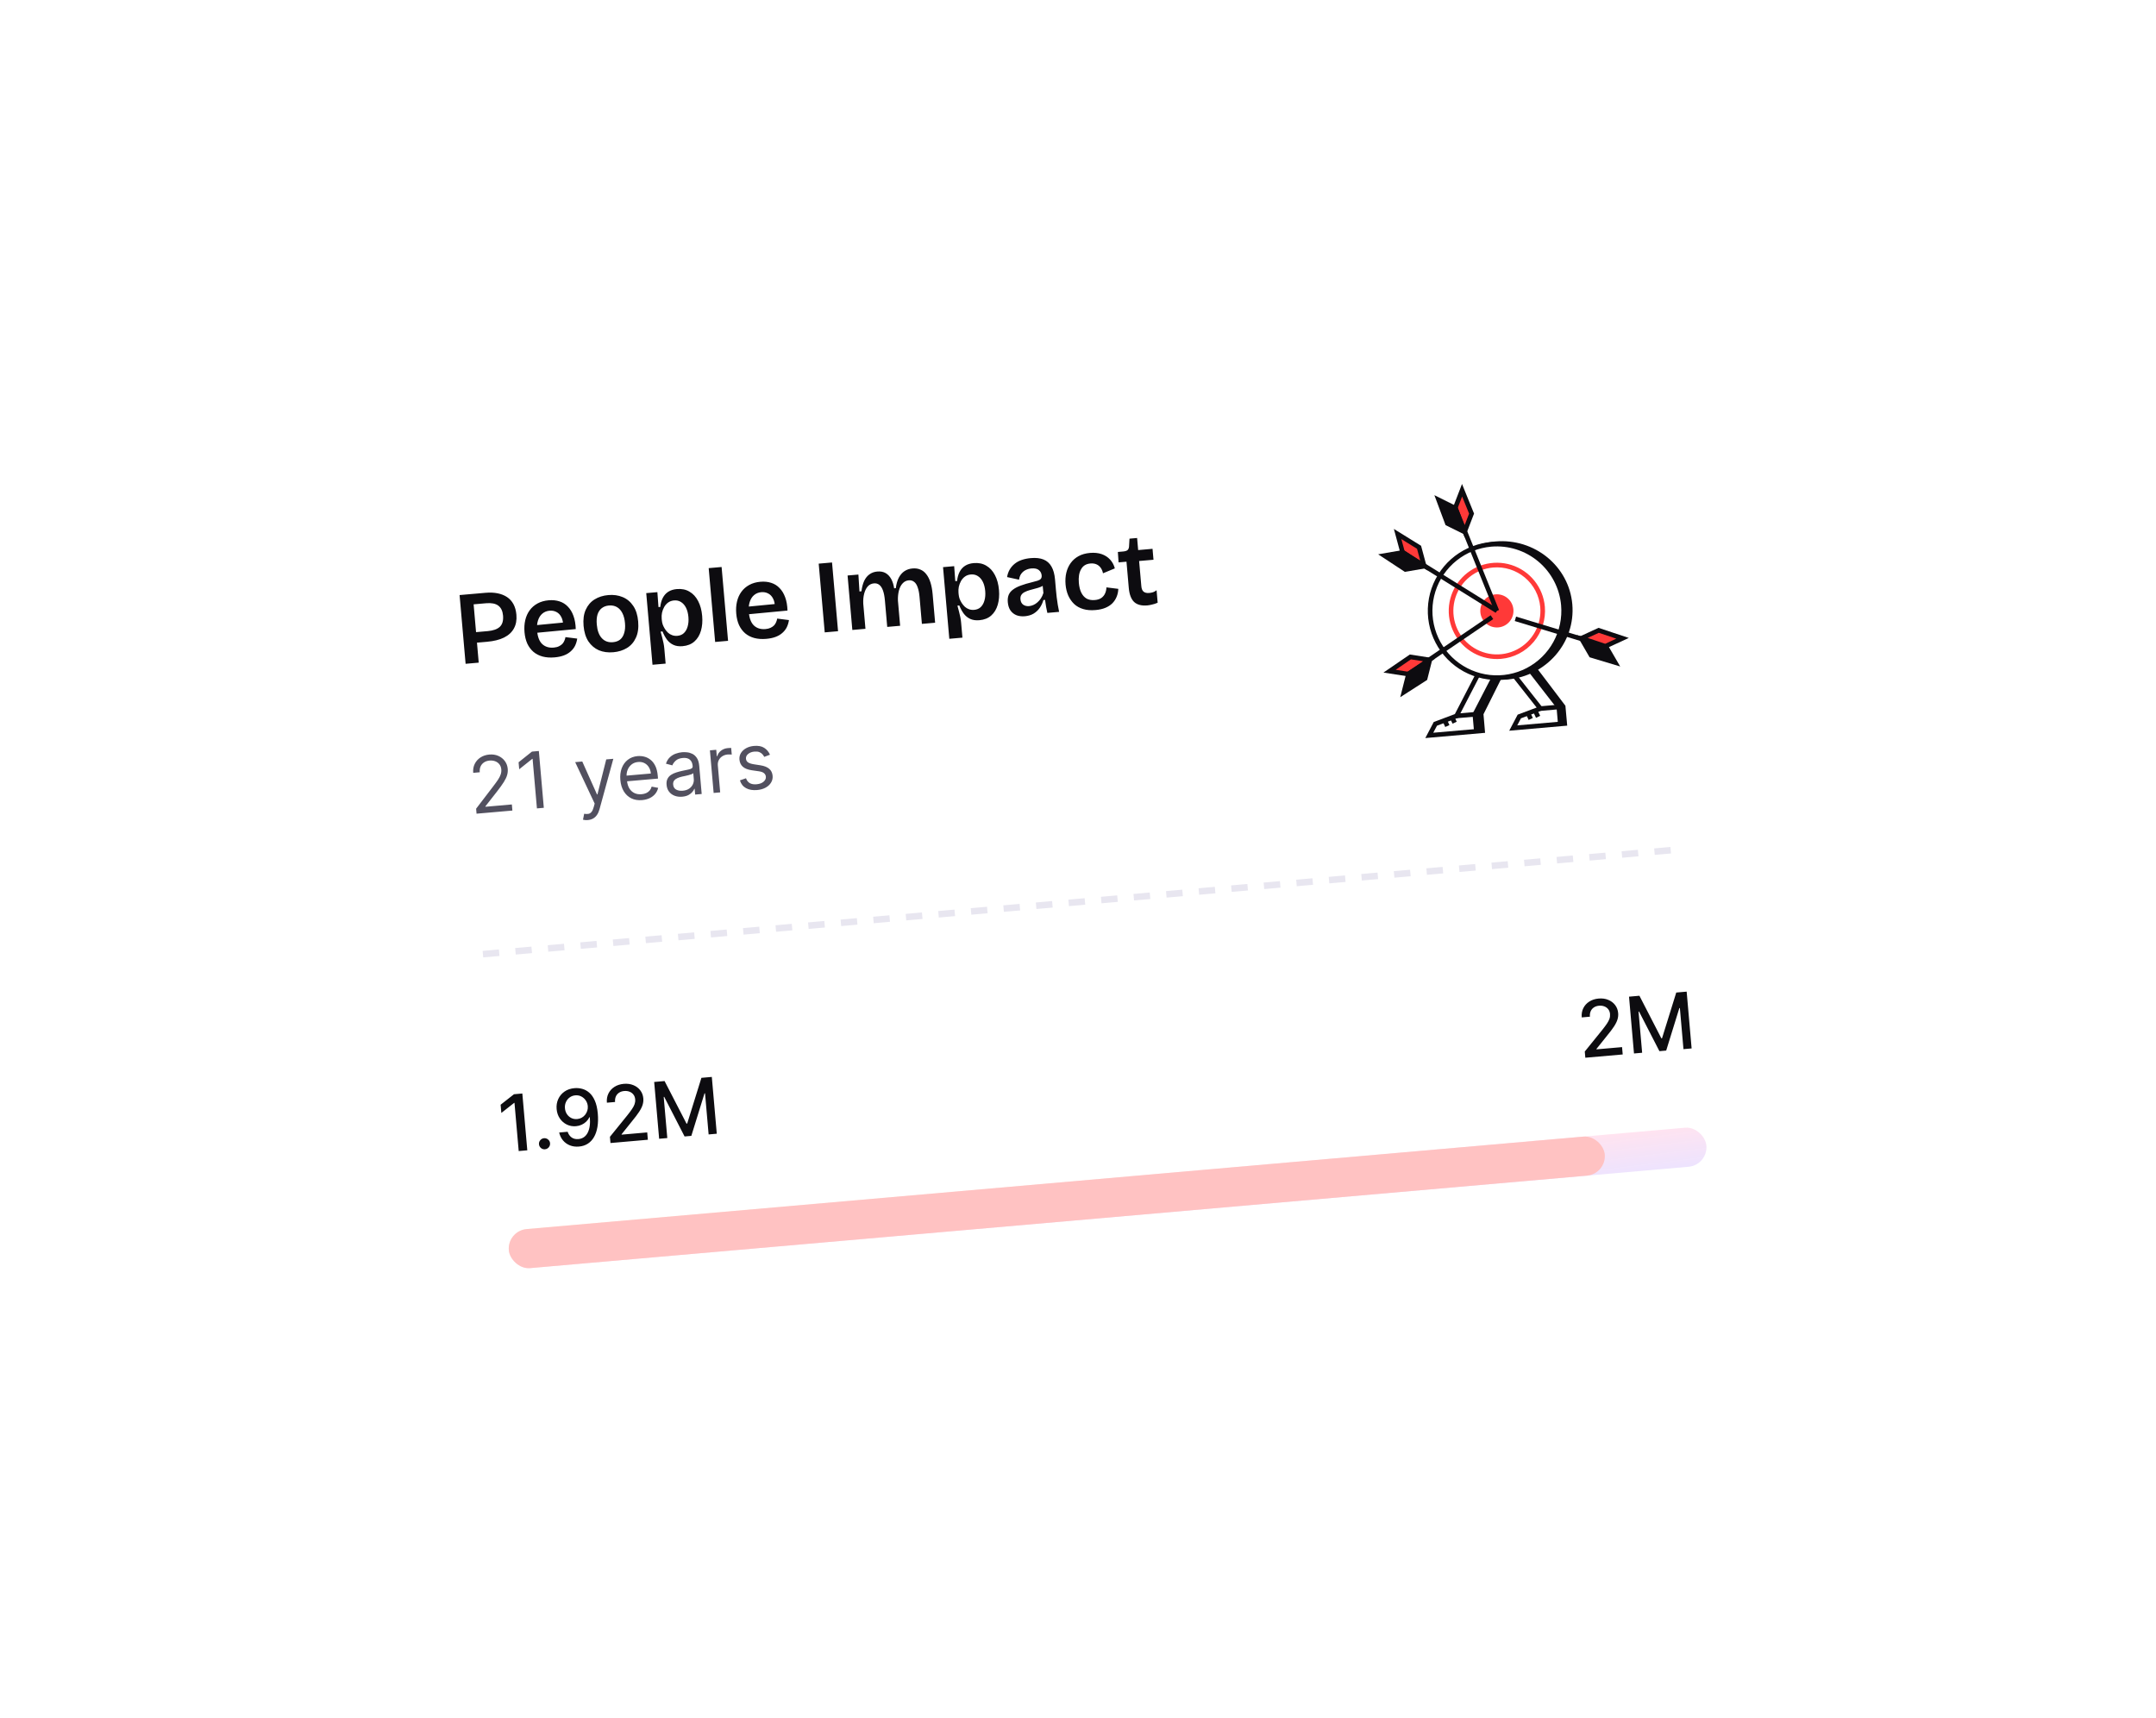 <svg width="330" height="263" viewBox="0 0 330 263" fill="none" xmlns="http://www.w3.org/2000/svg">
<g filter="url(#filter0_dd_6_8223)">
<g clip-path="url(#clip0_6_8223)">
<rect x="51.223" y="39.684" width="216" height="142" rx="20" transform="rotate(-5 51.223 39.684)" fill="white"/>
<path d="M72.321 67.88L72.18 66.27L74.65 66.054C75.49 65.981 76.108 65.76 76.504 65.394C76.899 65.017 77.063 64.44 76.995 63.664C76.935 62.974 76.693 62.47 76.269 62.154C75.845 61.838 75.224 61.715 74.406 61.787L71.808 62.014L71.668 60.42L74.314 60.189C74.994 60.129 75.612 60.156 76.168 60.268C76.724 60.38 77.207 60.573 77.616 60.848C78.026 61.122 78.352 61.485 78.594 61.934C78.837 62.384 78.986 62.923 79.041 63.55C79.112 64.357 78.985 65.054 78.662 65.639C78.349 66.223 77.844 66.69 77.146 67.04C76.458 67.379 75.583 67.594 74.52 67.688L72.321 67.88ZM71.266 71.056L70.345 60.536L72.354 60.36L73.274 70.88L71.266 71.056ZM84.892 70.073C84.212 70.132 83.598 70.089 83.05 69.945C82.513 69.799 82.048 69.561 81.655 69.231C81.261 68.891 80.946 68.469 80.709 67.965C80.483 67.46 80.341 66.879 80.283 66.22C80.225 65.561 80.263 64.947 80.395 64.379C80.527 63.81 80.751 63.309 81.067 62.875C81.382 62.44 81.785 62.089 82.275 61.821C82.766 61.553 83.33 61.392 83.967 61.336C84.573 61.283 85.124 61.337 85.62 61.496C86.126 61.656 86.556 61.923 86.91 62.299C87.274 62.663 87.562 63.136 87.773 63.717C87.984 64.288 88.102 64.963 88.127 65.742L81.596 66.362L81.495 65.198L86.83 64.683L86.202 65.397C86.213 64.785 86.121 64.296 85.929 63.927C85.746 63.557 85.493 63.29 85.168 63.126C84.854 62.961 84.505 62.895 84.123 62.928C83.687 62.967 83.315 63.117 83.006 63.38C82.707 63.631 82.486 63.982 82.343 64.433C82.2 64.874 82.155 65.403 82.209 66.019C82.29 66.944 82.552 67.617 82.996 68.038C83.45 68.459 84.039 68.638 84.761 68.574C85.069 68.547 85.331 68.482 85.547 68.377C85.763 68.272 85.939 68.15 86.077 68.01C86.214 67.858 86.317 67.694 86.387 67.517C86.468 67.338 86.522 67.157 86.549 66.972L88.351 67.2C88.29 67.602 88.178 67.97 88.014 68.306C87.85 68.631 87.624 68.918 87.335 69.168C87.057 69.417 86.716 69.619 86.312 69.772C85.907 69.925 85.434 70.025 84.892 70.073ZM93.884 69.286C93.055 69.358 92.313 69.257 91.657 68.983C91.011 68.697 90.479 68.245 90.061 67.629C89.653 67.001 89.407 66.208 89.323 65.252C89.238 64.275 89.348 63.451 89.653 62.782C89.958 62.102 90.409 61.575 91.008 61.202C91.608 60.828 92.306 60.606 93.103 60.537C93.91 60.466 94.642 60.568 95.297 60.843C95.964 61.116 96.507 61.567 96.925 62.194C97.344 62.81 97.595 63.602 97.679 64.569C97.765 65.547 97.65 66.376 97.335 67.057C97.03 67.737 96.573 68.264 95.963 68.638C95.364 69.001 94.67 69.217 93.884 69.286ZM93.814 67.75C94.26 67.711 94.629 67.577 94.919 67.348C95.209 67.109 95.415 66.775 95.538 66.347C95.672 65.917 95.714 65.416 95.663 64.842C95.611 64.236 95.48 63.728 95.273 63.318C95.065 62.897 94.786 62.584 94.436 62.38C94.086 62.175 93.672 62.093 93.194 62.135C92.758 62.173 92.391 62.312 92.09 62.553C91.8 62.782 91.587 63.105 91.453 63.524C91.329 63.942 91.293 64.448 91.345 65.043C91.426 65.978 91.686 66.678 92.123 67.143C92.559 67.608 93.123 67.811 93.814 67.75ZM99.873 71.203L99.282 64.445L98.914 60.237L100.619 60.088L100.787 62.37L101.059 62.362C101.119 61.822 101.25 61.355 101.451 60.963C101.662 60.559 101.945 60.245 102.3 60.021C102.655 59.797 103.088 59.663 103.598 59.618C104.342 59.553 104.985 59.684 105.528 60.012C106.08 60.328 106.523 60.808 106.858 61.453C107.192 62.088 107.398 62.846 107.475 63.728C107.547 64.557 107.485 65.312 107.288 65.993C107.09 66.674 106.758 67.223 106.291 67.638C105.824 68.054 105.219 68.294 104.475 68.359C103.933 68.407 103.467 68.34 103.076 68.16C102.686 67.981 102.357 67.715 102.091 67.363C101.824 67.001 101.595 66.582 101.403 66.106L101.116 66.132C101.206 66.424 101.286 66.722 101.355 67.026C101.434 67.319 101.502 67.608 101.559 67.892C101.616 68.176 101.656 68.451 101.68 68.716L101.882 71.028L99.873 71.203ZM103.678 66.775C104.092 66.739 104.428 66.597 104.685 66.349C104.951 66.091 105.141 65.753 105.255 65.336C105.378 64.907 105.416 64.428 105.37 63.896C105.321 63.344 105.2 62.873 105.005 62.483C104.81 62.093 104.554 61.799 104.237 61.602C103.931 61.404 103.576 61.323 103.172 61.358C102.821 61.389 102.52 61.496 102.268 61.678C102.017 61.861 101.812 62.093 101.655 62.374C101.507 62.644 101.398 62.932 101.329 63.238C101.27 63.543 101.253 63.839 101.278 64.126L101.302 64.397C101.32 64.609 101.366 64.83 101.44 65.059C101.523 65.277 101.633 65.497 101.771 65.721C101.907 65.934 102.069 66.129 102.256 66.305C102.441 66.471 102.656 66.597 102.899 66.682C103.142 66.768 103.402 66.799 103.678 66.775ZM109.461 67.714L108.473 56.413L110.449 56.24L111.438 67.541L109.461 67.714ZM117.3 67.237C116.62 67.297 116.006 67.254 115.458 67.109C114.921 66.964 114.456 66.726 114.063 66.396C113.669 66.056 113.354 65.634 113.117 65.13C112.891 64.625 112.749 64.043 112.691 63.384C112.633 62.725 112.671 62.112 112.803 61.544C112.935 60.975 113.159 60.474 113.475 60.039C113.79 59.605 114.193 59.254 114.683 58.986C115.174 58.718 115.738 58.556 116.375 58.501C116.981 58.448 117.532 58.501 118.028 58.661C118.534 58.82 118.965 59.088 119.319 59.464C119.682 59.828 119.97 60.301 120.182 60.882C120.392 61.452 120.51 62.127 120.535 62.907L114.004 63.526L113.903 62.363L119.238 61.848L118.61 62.561C118.621 61.95 118.53 61.46 118.337 61.092C118.155 60.722 117.901 60.455 117.576 60.291C117.262 60.126 116.913 60.06 116.531 60.093C116.095 60.131 115.723 60.282 115.414 60.544C115.115 60.795 114.894 61.147 114.751 61.598C114.608 62.039 114.563 62.567 114.617 63.184C114.698 64.108 114.96 64.781 115.404 65.203C115.858 65.623 116.447 65.802 117.169 65.739C117.478 65.712 117.739 65.646 117.955 65.542C118.171 65.437 118.348 65.315 118.485 65.174C118.622 65.023 118.725 64.859 118.795 64.681C118.876 64.503 118.93 64.322 118.957 64.137L120.759 64.365C120.698 64.766 120.586 65.135 120.422 65.47C120.258 65.795 120.032 66.083 119.743 66.333C119.465 66.582 119.124 66.783 118.72 66.936C118.315 67.09 117.842 67.19 117.3 67.237ZM126.233 66.247L125.312 55.727L127.352 55.549L128.273 66.069L126.233 66.247ZM130.46 65.877L130.001 60.633L129.731 57.541L131.388 57.396L131.55 59.984L131.853 59.957C131.937 59.318 132.077 58.786 132.276 58.362C132.484 57.926 132.755 57.592 133.088 57.36C133.42 57.117 133.814 56.975 134.271 56.935C134.781 56.89 135.211 56.971 135.561 57.175C135.911 57.38 136.194 57.682 136.411 58.081C136.628 58.479 136.777 58.954 136.857 59.503L137.112 59.481C137.195 58.842 137.347 58.309 137.566 57.883C137.796 57.446 138.088 57.11 138.442 56.875C138.796 56.641 139.202 56.504 139.659 56.464C140.115 56.424 140.517 56.48 140.862 56.631C141.217 56.772 141.521 57.007 141.775 57.339C142.039 57.669 142.253 58.089 142.415 58.599C142.578 59.11 142.689 59.705 142.748 60.385L143.132 64.769L141.107 64.946L140.745 60.801C140.694 60.217 140.598 59.733 140.457 59.349C140.327 58.964 140.147 58.685 139.918 58.513C139.688 58.33 139.413 58.252 139.095 58.28C138.723 58.312 138.41 58.468 138.156 58.747C137.901 59.016 137.713 59.38 137.593 59.84C137.472 60.29 137.42 60.798 137.437 61.364L137.776 65.237L135.8 65.41L135.445 61.361C135.391 60.745 135.294 60.24 135.152 59.845C135.011 59.451 134.825 59.162 134.594 58.978C134.364 58.795 134.09 58.718 133.771 58.745C133.388 58.779 133.07 58.935 132.816 59.214C132.573 59.493 132.391 59.862 132.271 60.322C132.15 60.782 132.104 61.295 132.132 61.86L132.468 65.701L130.46 65.877ZM145.302 67.229L144.711 60.471L144.343 56.263L146.048 56.113L146.216 58.395L146.488 58.388C146.548 57.847 146.679 57.381 146.88 56.988C147.091 56.584 147.374 56.27 147.729 56.047C148.084 55.823 148.517 55.689 149.027 55.644C149.771 55.579 150.414 55.71 150.957 56.037C151.509 56.353 151.952 56.834 152.287 57.479C152.621 58.113 152.827 58.872 152.904 59.754C152.976 60.583 152.914 61.337 152.717 62.019C152.519 62.7 152.187 63.248 151.72 63.664C151.253 64.079 150.648 64.32 149.904 64.385C149.362 64.432 148.896 64.366 148.505 64.186C148.115 64.006 147.786 63.74 147.52 63.389C147.253 63.027 147.024 62.608 146.832 62.132L146.545 62.157C146.635 62.449 146.715 62.747 146.784 63.052C146.863 63.344 146.931 63.633 146.988 63.917C147.045 64.201 147.085 64.476 147.109 64.742L147.311 67.053L145.302 67.229ZM149.107 62.8C149.521 62.764 149.857 62.622 150.114 62.375C150.38 62.116 150.57 61.778 150.683 61.361C150.807 60.933 150.845 60.453 150.798 59.922C150.75 59.369 150.629 58.898 150.434 58.508C150.239 58.118 149.983 57.825 149.666 57.628C149.36 57.43 149.005 57.348 148.601 57.384C148.25 57.414 147.949 57.521 147.697 57.704C147.446 57.886 147.241 58.118 147.084 58.4C146.936 58.67 146.827 58.958 146.758 59.264C146.699 59.569 146.682 59.864 146.707 60.151L146.731 60.422C146.749 60.635 146.795 60.856 146.869 61.085C146.952 61.302 147.062 61.523 147.2 61.746C147.336 61.959 147.498 62.154 147.685 62.33C147.87 62.496 148.085 62.622 148.328 62.708C148.571 62.794 148.831 62.824 149.107 62.8ZM156.869 63.776C156.401 63.816 155.979 63.768 155.603 63.629C155.226 63.48 154.916 63.24 154.673 62.907C154.44 62.575 154.301 62.148 154.255 61.627C154.217 61.191 154.265 60.812 154.397 60.49C154.54 60.167 154.768 59.896 155.081 59.676C155.392 59.445 155.787 59.245 156.265 59.074C156.752 58.892 157.316 58.725 157.955 58.573C158.312 58.488 158.6 58.41 158.818 58.337C159.047 58.263 159.21 58.169 159.307 58.053C159.414 57.926 159.457 57.751 159.438 57.528C159.409 57.198 159.268 56.927 159.013 56.714C158.759 56.5 158.377 56.416 157.867 56.461C157.569 56.487 157.282 56.565 157.004 56.697C156.737 56.827 156.513 57.013 156.33 57.254C156.148 57.494 156.03 57.804 155.978 58.184L154.144 57.782C154.214 57.358 154.347 56.977 154.542 56.639C154.737 56.301 154.99 56.006 155.3 55.754C155.609 55.502 155.972 55.304 156.388 55.161C156.814 55.016 157.277 54.922 157.777 54.879C158.552 54.811 159.201 54.882 159.723 55.094C160.245 55.305 160.651 55.666 160.942 56.175C161.232 56.675 161.413 57.334 161.484 58.152L161.621 59.714C161.652 60.075 161.691 60.452 161.736 60.844C161.79 61.225 161.846 61.611 161.901 62.002C161.967 62.382 162.036 62.751 162.11 63.108L160.309 63.266C160.241 62.972 160.176 62.656 160.114 62.319C160.052 61.982 160.001 61.633 159.958 61.273L159.703 61.295C159.59 61.712 159.41 62.102 159.163 62.467C158.917 62.831 158.6 63.131 158.214 63.369C157.838 63.594 157.389 63.73 156.869 63.776ZM157.52 62.225C157.733 62.206 157.947 62.15 158.164 62.056C158.38 61.962 158.583 61.832 158.772 61.666C158.972 61.498 159.152 61.295 159.313 61.056C159.474 60.817 159.605 60.538 159.705 60.219L159.568 58.833L159.956 58.864C159.789 59.028 159.576 59.165 159.318 59.273C159.059 59.381 158.783 59.469 158.49 59.538C158.206 59.606 157.919 59.684 157.627 59.774C157.345 59.852 157.091 59.95 156.865 60.066C156.639 60.171 156.464 60.315 156.341 60.497C156.217 60.669 156.167 60.898 156.192 61.184C156.224 61.546 156.36 61.818 156.601 62C156.852 62.181 157.159 62.256 157.52 62.225ZM167.694 62.828C166.972 62.892 166.336 62.84 165.786 62.674C165.236 62.508 164.774 62.249 164.401 61.896C164.026 61.532 163.726 61.098 163.5 60.593C163.284 60.088 163.15 59.532 163.097 58.926C163.04 58.278 163.078 57.675 163.212 57.117C163.345 56.56 163.569 56.063 163.884 55.629C164.2 55.194 164.603 54.843 165.093 54.576C165.584 54.308 166.164 54.145 166.833 54.086C167.503 54.028 168.097 54.088 168.616 54.267C169.135 54.447 169.566 54.725 169.909 55.102C170.252 55.468 170.495 55.918 170.638 56.452L168.825 57.204C168.764 56.878 168.648 56.599 168.478 56.367C168.307 56.125 168.088 55.947 167.821 55.831C167.554 55.715 167.245 55.672 166.894 55.703C166.565 55.732 166.278 55.821 166.034 55.971C165.801 56.12 165.611 56.329 165.463 56.599C165.314 56.858 165.212 57.162 165.157 57.509C165.102 57.857 165.093 58.243 165.13 58.668C165.182 59.263 165.306 59.761 165.502 60.161C165.697 60.562 165.965 60.865 166.304 61.071C166.653 61.265 167.077 61.34 167.577 61.297C168.002 61.26 168.34 61.15 168.592 60.967C168.853 60.773 169.041 60.537 169.156 60.259C169.281 59.97 169.345 59.67 169.35 59.359L171.169 59.585C171.154 60.026 171.067 60.435 170.907 60.813C170.757 61.179 170.54 61.509 170.255 61.801C169.969 62.083 169.614 62.312 169.191 62.489C168.767 62.665 168.268 62.778 167.694 62.828ZM175.608 62.12C174.726 62.197 174.052 62.02 173.586 61.59C173.13 61.148 172.858 60.428 172.771 59.429L172.421 55.428L171.21 55.534L171.102 53.938L171.899 53.868C172.207 53.841 172.431 53.773 172.572 53.664C172.711 53.545 172.792 53.361 172.813 53.113L172.883 51.903L174.047 51.801L174.209 53.65L176.408 53.457L176.555 55.131L174.355 55.323L174.693 59.181C174.727 59.574 174.842 59.853 175.039 60.017C175.246 60.181 175.535 60.247 175.907 60.215C176.109 60.197 176.304 60.158 176.492 60.099C176.689 60.028 176.867 59.927 177.027 59.795L177.194 61.708C176.885 61.842 176.593 61.937 176.32 61.993C176.058 62.059 175.821 62.101 175.608 62.12Z" fill="#0D0C10"/>
<path d="M72.942 93.997L72.876 93.233L75.47 89.84C75.775 89.443 76.024 89.099 76.219 88.808C76.412 88.514 76.551 88.243 76.635 87.993C76.721 87.74 76.753 87.481 76.729 87.215C76.703 86.909 76.606 86.651 76.439 86.44C76.275 86.229 76.062 86.074 75.799 85.975C75.537 85.875 75.249 85.839 74.934 85.866C74.601 85.895 74.315 85.99 74.078 86.151C73.844 86.308 73.67 86.516 73.555 86.774C73.444 87.032 73.403 87.326 73.431 87.657L72.43 87.745C72.385 87.236 72.463 86.778 72.665 86.373C72.866 85.967 73.159 85.639 73.545 85.389C73.934 85.138 74.382 84.991 74.888 84.946C75.398 84.902 75.859 84.97 76.271 85.15C76.683 85.331 77.017 85.594 77.272 85.94C77.528 86.285 77.675 86.682 77.714 87.129C77.742 87.448 77.712 87.766 77.622 88.082C77.536 88.395 77.367 88.75 77.117 89.149C76.869 89.544 76.519 90.031 76.068 90.609L74.298 92.869L74.304 92.937L78.345 92.583L78.427 93.517L72.942 93.997ZM82.476 84.402L83.237 93.096L82.184 93.188L81.52 85.598L81.469 85.603L79.47 87.198L79.376 86.128L81.424 84.494L82.476 84.402ZM89.976 94.971C89.806 94.986 89.653 94.985 89.518 94.968C89.382 94.954 89.288 94.937 89.235 94.916L89.412 94.01C89.661 94.051 89.878 94.055 90.064 94.022C90.249 93.989 90.407 93.891 90.538 93.728C90.673 93.568 90.786 93.317 90.879 92.975L91.021 92.449L88.037 86.106L89.123 86.011L91.378 91.049L91.446 91.043L92.791 85.69L93.878 85.595L91.764 93.308C91.669 93.656 91.539 93.948 91.374 94.185C91.21 94.425 91.011 94.609 90.777 94.738C90.545 94.867 90.278 94.944 89.976 94.971ZM98.283 91.917C97.655 91.972 97.101 91.88 96.621 91.643C96.143 91.402 95.76 91.043 95.47 90.563C95.182 90.081 95.009 89.505 94.951 88.838C94.892 88.17 94.963 87.57 95.161 87.04C95.363 86.506 95.67 86.077 96.084 85.753C96.5 85.425 97.003 85.236 97.591 85.184C97.931 85.155 98.271 85.182 98.612 85.266C98.953 85.35 99.271 85.508 99.565 85.739C99.859 85.967 100.104 86.282 100.302 86.684C100.5 87.086 100.625 87.591 100.678 88.2L100.715 88.624L95.689 89.064L95.614 88.198L99.621 87.847C99.589 87.479 99.486 87.157 99.314 86.882C99.144 86.606 98.918 86.396 98.634 86.252C98.354 86.109 98.032 86.053 97.67 86.084C97.271 86.119 96.934 86.249 96.66 86.472C96.389 86.693 96.189 86.967 96.061 87.295C95.932 87.622 95.884 87.966 95.915 88.325L95.966 88.903C96.009 89.395 96.13 89.805 96.33 90.133C96.533 90.457 96.794 90.695 97.116 90.847C97.437 90.996 97.799 91.052 98.204 91.017C98.467 90.994 98.702 90.936 98.908 90.844C99.116 90.749 99.292 90.619 99.434 90.456C99.576 90.289 99.68 90.089 99.745 89.855L100.737 90.042C100.664 90.38 100.518 90.683 100.299 90.953C100.08 91.221 99.8 91.439 99.458 91.609C99.116 91.775 98.725 91.878 98.283 91.917ZM104.427 91.396C104.014 91.433 103.632 91.388 103.282 91.261C102.931 91.132 102.644 90.928 102.42 90.648C102.195 90.365 102.065 90.012 102.027 89.587C101.995 89.214 102.042 88.904 102.169 88.659C102.295 88.412 102.476 88.21 102.71 88.056C102.945 87.901 103.208 87.779 103.5 87.688C103.794 87.593 104.09 87.513 104.39 87.447C104.781 87.362 105.099 87.295 105.343 87.248C105.59 87.198 105.767 87.135 105.874 87.061C105.985 86.985 106.033 86.867 106.019 86.706L106.016 86.672C105.979 86.253 105.836 85.937 105.586 85.725C105.34 85.513 104.986 85.427 104.524 85.468C104.046 85.509 103.68 85.647 103.427 85.88C103.174 86.113 103.002 86.354 102.913 86.601L101.932 86.345C102.067 85.933 102.267 85.605 102.53 85.36C102.796 85.111 103.094 84.928 103.423 84.811C103.755 84.691 104.085 84.616 104.413 84.588C104.623 84.569 104.865 84.574 105.142 84.601C105.42 84.625 105.694 84.702 105.962 84.833C106.233 84.963 106.467 85.175 106.663 85.469C106.86 85.762 106.981 86.168 107.027 86.686L107.402 90.982L106.401 91.07L106.323 90.187L106.272 90.191C106.217 90.339 106.117 90.5 105.972 90.675C105.828 90.85 105.629 91.006 105.376 91.142C105.123 91.278 104.806 91.363 104.427 91.396ZM104.501 90.483C104.897 90.448 105.225 90.341 105.483 90.162C105.744 89.982 105.933 89.763 106.05 89.505C106.17 89.246 106.218 88.981 106.194 88.709L106.114 87.792C106.076 87.847 105.987 87.902 105.846 87.957C105.708 88.009 105.547 88.059 105.363 88.106C105.181 88.151 105.004 88.192 104.83 88.23C104.659 88.265 104.521 88.294 104.414 88.317C104.157 88.374 103.919 88.451 103.699 88.547C103.482 88.64 103.31 88.768 103.185 88.93C103.062 89.089 103.011 89.296 103.034 89.55C103.064 89.899 103.216 90.151 103.489 90.306C103.765 90.459 104.102 90.518 104.501 90.483ZM109.231 90.822L108.661 84.302L109.628 84.217L109.715 85.202L109.783 85.196C109.873 84.863 110.065 84.582 110.359 84.354C110.653 84.126 110.995 83.995 111.385 83.96C111.459 83.954 111.551 83.947 111.662 83.941C111.772 83.934 111.856 83.931 111.913 83.931L112.003 84.95C111.968 84.945 111.889 84.939 111.766 84.932C111.645 84.923 111.518 84.924 111.385 84.936C111.068 84.963 110.791 85.055 110.554 85.21C110.319 85.361 110.139 85.559 110.015 85.804C109.894 86.046 109.846 86.314 109.872 86.608L110.233 90.734L109.231 90.822ZM117.855 84.969L116.977 85.302C116.907 85.157 116.811 85.019 116.688 84.887C116.568 84.752 116.411 84.646 116.216 84.569C116.021 84.492 115.778 84.466 115.486 84.491C115.087 84.526 114.763 84.647 114.513 84.855C114.265 85.059 114.154 85.301 114.178 85.581C114.2 85.83 114.308 86.019 114.502 86.147C114.695 86.276 114.989 86.371 115.382 86.434L116.371 86.587C116.966 86.678 117.42 86.856 117.731 87.123C118.042 87.386 118.218 87.746 118.257 88.201C118.29 88.575 118.212 88.918 118.022 89.232C117.836 89.544 117.559 89.803 117.192 90.006C116.825 90.209 116.388 90.333 115.881 90.377C115.216 90.435 114.653 90.339 114.192 90.089C113.731 89.838 113.418 89.441 113.254 88.896L114.184 88.575C114.305 88.918 114.499 89.166 114.766 89.32C115.036 89.473 115.377 89.531 115.787 89.496C116.254 89.455 116.616 89.323 116.873 89.101C117.133 88.876 117.251 88.623 117.226 88.343C117.206 88.117 117.11 87.934 116.939 87.795C116.767 87.653 116.513 87.558 116.178 87.511L115.069 87.351C114.459 87.262 114.002 87.081 113.695 86.808C113.392 86.533 113.22 86.17 113.181 85.72C113.149 85.352 113.224 85.017 113.405 84.716C113.59 84.415 113.855 84.168 114.2 83.975C114.549 83.782 114.952 83.665 115.41 83.625C116.056 83.569 116.575 83.666 116.967 83.917C117.363 84.168 117.659 84.518 117.855 84.969Z" fill="#52505F"/>
<path d="M230.188 72.225L229.091 72.321L226.883 71.395L222.926 79.036L219.695 80.247L218.767 82.015L225.969 81.385L226.925 81.301L226.698 78.706L230.188 72.225Z" fill="white"/>
<path d="M222.593 79.127L221.955 79.432L222.333 80.222L222.97 79.918L222.593 79.127Z" fill="#0D0C10"/>
<path d="M221.454 79.562L220.812 79.856L221.211 80.727L221.853 80.433L221.454 79.562Z" fill="#0D0C10"/>
<path d="M229.091 72.321L230.187 72.225L226.697 78.706L226.924 81.301L225.968 81.385L225.741 78.79L229.091 72.321Z" fill="#0D0C10"/>
<path d="M226.321 81.353L225.618 81.415L225.382 78.719L228.778 72.158L229.407 72.483L226.103 78.861L226.321 81.353Z" fill="#0D0C10"/>
<path d="M225.711 78.438L222.895 78.684L222.956 79.387L225.772 79.141L225.711 78.438Z" fill="#0D0C10"/>
<path d="M227.307 81.622L218.16 82.422L219.452 79.963L222.682 78.752L226.726 70.944L229.155 71.961L230.534 71.84L227.065 78.774L227.307 81.622ZM219.379 81.607L226.542 80.98L226.337 78.637L229.331 72.654L229.036 72.68L227.048 71.847L223.173 79.322L219.946 80.53L219.379 81.607Z" fill="#0D0C10"/>
<path d="M235.024 71.802L233.781 71.91L231.131 72.008L235.778 77.911L232.547 79.123L231.619 80.89L238.821 80.26L239.495 80.201L239.268 77.606L235.024 71.802Z" fill="white"/>
<path d="M235.368 78.227L234.729 78.531L235.106 79.324L235.746 79.02L235.368 78.227Z" fill="#0D0C10"/>
<path d="M234.217 78.483L233.575 78.777L233.974 79.647L234.616 79.353L234.217 78.483Z" fill="#0D0C10"/>
<path d="M234.102 71.882L234.728 71.828L239.268 77.606L239.495 80.201L238.821 80.26L238.594 77.665L234.102 71.882Z" fill="#0D0C10"/>
<path d="M239.172 80.229L238.469 80.29L238.251 77.799L233.822 72.098L234.38 71.665L238.936 77.531L239.172 80.229Z" fill="#0D0C10"/>
<path d="M238.562 77.313L235.746 77.559L235.808 78.262L238.624 78.016L238.562 77.313Z" fill="#0D0C10"/>
<path d="M239.878 80.522L231.004 81.299L232.296 78.839L235.201 77.751L230.416 71.682L233.728 71.559L234.917 71.296L239.603 77.475L239.878 80.522ZM232.231 80.482L239.113 79.88L238.925 77.738L234.637 72.08L233.826 72.26L231.839 72.333L236.355 78.069L232.797 79.403L232.231 80.482Z" fill="#0D0C10"/>
<path d="M230.727 73.459C236.723 72.934 241.171 67.78 240.66 61.946C240.15 56.112 234.875 51.808 228.879 52.333C222.882 52.857 218.435 58.012 218.946 63.846C219.456 69.68 224.731 73.984 230.727 73.459Z" fill="#0D0C10"/>
<path d="M230.006 73.138C235.629 72.646 239.789 67.689 239.297 62.066C238.805 56.442 233.848 52.283 228.225 52.775C222.601 53.267 218.442 58.224 218.934 63.847C219.426 69.47 224.383 73.63 230.006 73.138Z" fill="white"/>
<path d="M229.757 70.299C228.305 70.426 226.848 70.119 225.57 69.418C224.292 68.717 223.251 67.653 222.578 66.36C221.905 65.067 221.63 63.603 221.789 62.154C221.948 60.706 222.532 59.336 223.469 58.22C224.406 57.103 225.653 56.289 227.053 55.881C228.452 55.474 229.941 55.49 231.331 55.928C232.721 56.366 233.95 57.207 234.863 58.344C235.775 59.481 236.33 60.862 236.457 62.315C236.624 64.261 236.013 66.195 234.758 67.691C233.502 69.188 231.703 70.126 229.757 70.299ZM228.534 56.319C227.221 56.434 225.972 56.935 224.944 57.76C223.916 58.585 223.156 59.696 222.76 60.953C222.364 62.21 222.349 63.556 222.718 64.822C223.086 66.087 223.822 67.214 224.832 68.061C225.841 68.909 227.079 69.437 228.39 69.581C229.7 69.724 231.023 69.476 232.192 68.867C233.361 68.259 234.323 67.317 234.957 66.162C235.591 65.007 235.868 63.689 235.753 62.376C235.597 60.616 234.75 58.99 233.396 57.855C232.043 56.719 230.294 56.166 228.534 56.319Z" fill="#FF3938"/>
<path d="M229.337 65.486C230.733 65.363 231.766 64.132 231.644 62.735C231.522 61.339 230.291 60.306 228.894 60.428C227.497 60.55 226.464 61.781 226.586 63.178C226.709 64.575 227.94 65.608 229.337 65.486Z" fill="#FF3938"/>
<path d="M230.035 73.49C227.952 73.672 225.862 73.232 224.028 72.226C222.195 71.22 220.701 69.693 219.736 67.838C218.77 65.983 218.377 63.883 218.604 61.804C218.832 59.725 219.671 57.761 221.016 56.159C222.36 54.557 224.149 53.39 226.157 52.805C228.165 52.22 230.301 52.243 232.295 52.872C234.29 53.501 236.053 54.707 237.362 56.338C238.671 57.969 239.467 59.951 239.649 62.035C239.89 64.828 239.013 67.603 237.211 69.75C235.409 71.898 232.828 73.243 230.035 73.49ZM228.254 53.126C226.31 53.297 224.46 54.04 222.938 55.261C221.416 56.483 220.291 58.129 219.704 59.99C219.118 61.851 219.096 63.845 219.642 65.718C220.189 67.592 221.278 69.261 222.773 70.516C224.268 71.77 226.102 72.553 228.042 72.765C229.981 72.977 231.941 72.61 233.672 71.709C235.403 70.808 236.828 69.413 237.766 67.702C238.705 65.991 239.115 64.04 238.945 62.096C238.714 59.49 237.459 57.082 235.454 55.4C233.45 53.719 230.86 52.901 228.254 53.126Z" fill="#0D0C10"/>
<path d="M223.03 46.941L222.375 47.205L228.787 63.09L229.442 62.825L223.03 46.941Z" fill="#0D0C10"/>
<path d="M225.239 48.068L224.196 50.78L222.741 47.205L223.784 44.493L225.239 48.068Z" fill="#FF3938"/>
<path d="M224.207 51.739L222.362 47.202L223.777 43.533L225.62 48.066L224.207 51.739ZM223.124 47.201L224.188 49.819L224.861 48.071L223.795 45.452L223.124 47.201Z" fill="#0D0C10"/>
<path d="M221.54 49.573L224.143 50.864L222.792 47.247L220.189 45.958L221.54 49.573Z" fill="#0D0C10"/>
<path d="M224.786 51.577L221.258 49.828L219.547 45.246L223.075 46.999L224.786 51.577ZM221.823 49.319L223.501 50.151L222.515 47.502L220.837 46.671L221.823 49.319Z" fill="#0D0C10"/>
<path d="M232.055 63.834L231.85 64.51L245.802 68.749L246.007 68.073L232.055 63.834Z" fill="#0D0C10"/>
<path d="M243.538 69.758L242.082 67.245L245.778 68.356L247.235 70.871L243.538 69.758Z" fill="#0D0C10"/>
<path d="M247.988 71.466L243.304 70.056L241.33 66.648L246.011 68.058L247.988 71.466ZM243.775 69.46L246.488 70.273L245.55 68.654L242.842 67.839L243.775 69.46Z" fill="#0D0C10"/>
<path d="M244.688 65.933L242.05 67.149L245.712 68.368L248.351 67.151L244.688 65.933Z" fill="#FF3938"/>
<path d="M245.734 68.747L241.091 67.202L244.667 65.553L249.309 67.099L245.734 68.747ZM243.008 67.093L245.692 67.992L247.392 67.208L244.71 66.315L243.008 67.093Z" fill="#0D0C10"/>
<path d="M214.756 53.606L214.383 54.206L228.929 63.253L229.302 62.653L214.756 53.606Z" fill="#0D0C10"/>
<path d="M217.205 53.218L217.962 56.022L214.679 53.992L213.922 51.188L217.205 53.218Z" fill="#FF3938"/>
<path d="M218.537 56.793L214.376 54.22L213.35 50.417L217.511 52.992L218.537 56.793ZM214.981 53.766L217.381 55.258L216.893 53.457L214.493 51.965L214.981 53.766Z" fill="#0D0C10"/>
<path d="M215.106 56.616L217.968 56.123L214.746 53.998L211.882 54.491L215.106 56.616Z" fill="#0D0C10"/>
<path d="M215.029 56.986L210.945 54.299L214.827 53.626L218.91 56.319L215.029 56.986ZM212.824 54.688L215.184 56.244L217.03 55.925L214.669 54.37L212.824 54.688Z" fill="#0D0C10"/>
<path d="M228.159 63.625L215.24 72.404L215.637 72.989L228.556 64.209L228.159 63.625Z" fill="#0D0C10"/>
<path d="M215.876 70.007L218.747 70.452L215.561 72.63L212.69 72.186L215.876 70.007Z" fill="#FF3938"/>
<path d="M215.646 73.001L211.754 72.397L215.794 69.633L219.684 70.24L215.646 73.001ZM213.627 71.973L215.477 72.26L217.812 70.664L215.961 70.377L213.627 71.973Z" fill="#0D0C10"/>
<path d="M218.132 73.303L218.841 70.486L215.593 72.571L214.884 75.388L218.132 73.303Z" fill="#0D0C10"/>
<path d="M214.323 76.168L215.285 72.354L219.402 69.711L218.441 73.524L214.323 76.168ZM215.902 72.792L215.444 74.609L217.823 73.082L218.28 71.265L215.902 72.792Z" fill="#0D0C10"/>
<line x1="73.916" y1="115.494" x2="257.216" y2="99.457" stroke="#E8E6F0" stroke-dasharray="2.5 2.5"/>
<path d="M79.949 136.823L80.709 145.517L79.394 145.632L78.748 138.254L78.697 138.258L76.736 139.799L76.626 138.542L78.671 136.934L79.949 136.823ZM83.42 145.361C83.188 145.381 82.981 145.316 82.799 145.167C82.618 145.015 82.517 144.821 82.496 144.586C82.476 144.354 82.542 144.149 82.695 143.97C82.847 143.788 83.039 143.687 83.271 143.667C83.504 143.647 83.71 143.713 83.892 143.865C84.073 144.015 84.174 144.205 84.194 144.437C84.208 144.593 84.181 144.74 84.113 144.877C84.048 145.011 83.955 145.121 83.834 145.209C83.713 145.297 83.575 145.347 83.42 145.361ZM87.96 136.002C88.348 135.971 88.736 136.008 89.124 136.114C89.513 136.22 89.872 136.416 90.203 136.704C90.536 136.991 90.816 137.395 91.044 137.914C91.275 138.43 91.426 139.084 91.498 139.876C91.565 140.637 91.548 141.322 91.447 141.929C91.346 142.534 91.17 143.053 90.92 143.485C90.673 143.918 90.356 144.258 89.97 144.505C89.584 144.753 89.137 144.899 88.631 144.943C88.113 144.989 87.644 144.927 87.224 144.758C86.805 144.59 86.453 144.337 86.17 143.999C85.886 143.659 85.693 143.257 85.589 142.793L86.884 142.679C87.002 143.045 87.201 143.333 87.481 143.542C87.765 143.749 88.114 143.834 88.53 143.797C89.167 143.741 89.64 143.421 89.948 142.835C90.255 142.246 90.367 141.452 90.282 140.453L90.215 140.459C90.089 140.715 89.923 140.941 89.718 141.135C89.515 141.33 89.282 141.487 89.019 141.607C88.756 141.727 88.47 141.801 88.161 141.828C87.66 141.871 87.194 141.788 86.762 141.578C86.33 141.367 85.974 141.058 85.693 140.649C85.412 140.24 85.247 139.76 85.199 139.208C85.151 138.659 85.232 138.15 85.442 137.681C85.654 137.212 85.974 136.827 86.401 136.528C86.831 136.225 87.351 136.05 87.96 136.002ZM88.06 137.105C87.729 137.134 87.438 137.242 87.186 137.43C86.937 137.614 86.748 137.852 86.62 138.142C86.491 138.43 86.441 138.743 86.471 139.079C86.5 139.416 86.601 139.715 86.772 139.977C86.945 140.236 87.168 140.434 87.44 140.573C87.714 140.709 88.018 140.762 88.352 140.733C88.601 140.711 88.829 140.643 89.036 140.528C89.242 140.413 89.419 140.263 89.565 140.079C89.712 139.892 89.82 139.686 89.892 139.46C89.963 139.234 89.989 139.001 89.968 138.761C89.94 138.441 89.837 138.15 89.66 137.889C89.486 137.628 89.26 137.425 88.983 137.281C88.705 137.134 88.397 137.076 88.06 137.105ZM93.44 144.403L93.356 143.452L96.032 140.147C96.317 139.788 96.55 139.475 96.732 139.208C96.917 138.938 97.05 138.686 97.132 138.45C97.214 138.215 97.244 137.97 97.222 137.715C97.197 137.427 97.107 137.184 96.953 136.986C96.798 136.786 96.599 136.639 96.354 136.547C96.109 136.451 95.839 136.416 95.545 136.442C95.234 136.469 94.968 136.557 94.747 136.704C94.526 136.852 94.363 137.047 94.259 137.29C94.155 137.533 94.116 137.81 94.143 138.122L92.891 138.231C92.845 137.702 92.926 137.229 93.135 136.811C93.343 136.394 93.65 136.057 94.056 135.802C94.461 135.544 94.934 135.392 95.475 135.344C96.021 135.297 96.511 135.364 96.947 135.545C97.384 135.723 97.737 135.989 98.004 136.342C98.272 136.692 98.426 137.101 98.467 137.568C98.495 137.891 98.462 138.211 98.367 138.531C98.275 138.85 98.097 139.212 97.833 139.617C97.569 140.019 97.196 140.512 96.714 141.096L95.144 143.056L95.15 143.12L99.064 142.777L99.162 143.902L93.44 144.403ZM100.129 135.057L101.721 134.918L105.08 141.434L105.182 141.425L107.359 134.425L108.951 134.285L109.711 142.979L108.463 143.088L107.913 136.797L107.832 136.804L105.817 143.307L104.782 143.398L101.668 137.339L101.587 137.346L102.138 143.642L100.89 143.751L100.129 135.057Z" fill="#0D0C10"/>
<path d="M242.651 131.348L242.568 130.398L245.243 127.092C245.528 126.734 245.762 126.421 245.944 126.154C246.128 125.884 246.261 125.631 246.344 125.396C246.426 125.161 246.455 124.916 246.433 124.661C246.408 124.372 246.318 124.129 246.164 123.932C246.01 123.731 245.81 123.585 245.565 123.492C245.32 123.397 245.051 123.362 244.756 123.387C244.445 123.415 244.179 123.502 243.958 123.65C243.737 123.797 243.574 123.993 243.47 124.236C243.366 124.479 243.327 124.756 243.355 125.067L242.102 125.177C242.056 124.647 242.137 124.174 242.346 123.757C242.555 123.339 242.862 123.003 243.267 122.748C243.672 122.49 244.145 122.337 244.686 122.29C245.232 122.242 245.723 122.309 246.158 122.491C246.595 122.669 246.948 122.935 247.216 123.288C247.483 123.638 247.637 124.047 247.678 124.514C247.706 124.836 247.673 125.157 247.578 125.476C247.486 125.795 247.308 126.157 247.044 126.562C246.78 126.965 246.407 127.458 245.925 128.042L244.355 130.002L244.361 130.065L248.275 129.723L248.373 130.848L242.651 131.348ZM249.34 122.003L250.932 121.863L254.291 128.379L254.393 128.37L256.57 121.37L258.162 121.231L258.922 129.925L257.674 130.034L257.124 123.743L257.043 123.75L255.029 130.253L253.993 130.343L250.879 124.285L250.798 124.292L251.349 130.587L250.101 130.697L249.34 122.003Z" fill="#0D0C10"/>
<rect x="77.62" y="157.833" width="184" height="6" rx="3" transform="rotate(-5 77.62 157.833)" fill="url(#paint0_linear_6_8223)" fill-opacity="0.24"/>
<rect x="77.62" y="157.833" width="168.388" height="6" rx="3" transform="rotate(-5 77.62 157.833)" fill="#FFC2C2"/>
</g>
</g>
<defs>
<filter id="filter0_dd_6_8223" x="-1.603" y="-1.428" width="333.205" height="265.936" filterUnits="userSpaceOnUse" color-interpolation-filters="sRGB">
<feFlood flood-opacity="0" result="BackgroundImageFix"/>
<feColorMatrix in="SourceAlpha" type="matrix" values="0 0 0 0 0 0 0 0 0 0 0 0 0 0 0 0 0 0 127 0" result="hardAlpha"/>
<feMorphology radius="4" operator="dilate" in="SourceAlpha" result="effect1_dropShadow_6_8223"/>
<feOffset/>
<feComposite in2="hardAlpha" operator="out"/>
<feColorMatrix type="matrix" values="0 0 0 0 1 0 0 0 0 1 0 0 0 0 1 0 0 0 0.24 0"/>
<feBlend mode="normal" in2="BackgroundImageFix" result="effect1_dropShadow_6_8223"/>
<feColorMatrix in="SourceAlpha" type="matrix" values="0 0 0 0 0 0 0 0 0 0 0 0 0 0 0 0 0 0 127 0" result="hardAlpha"/>
<feOffset dy="30.54"/>
<feGaussianBlur stdDeviation="26.413"/>
<feComposite in2="hardAlpha" operator="out"/>
<feColorMatrix type="matrix" values="0 0 0 0 0.272 0 0 0 0 0.257 0 0 0 0 0.443 0 0 0 0.24 0"/>
<feBlend mode="normal" in2="effect1_dropShadow_6_8223" result="effect2_dropShadow_6_8223"/>
<feBlend mode="normal" in="SourceGraphic" in2="effect2_dropShadow_6_8223" result="shape"/>
</filter>
<linearGradient id="paint0_linear_6_8223" x1="266.537" y1="163.992" x2="266.072" y2="150.709" gradientUnits="userSpaceOnUse">
<stop stop-color="#A981FF" stop-opacity="0.92"/>
<stop offset="0.5" stop-color="#FF8BC1"/>
<stop offset="1" stop-color="#FFF385"/>
</linearGradient>
<clipPath id="clip0_6_8223">
<rect x="51.223" y="39.684" width="216" height="142" rx="20" transform="rotate(-5 51.223 39.684)" fill="white"/>
</clipPath>
</defs>
</svg>
